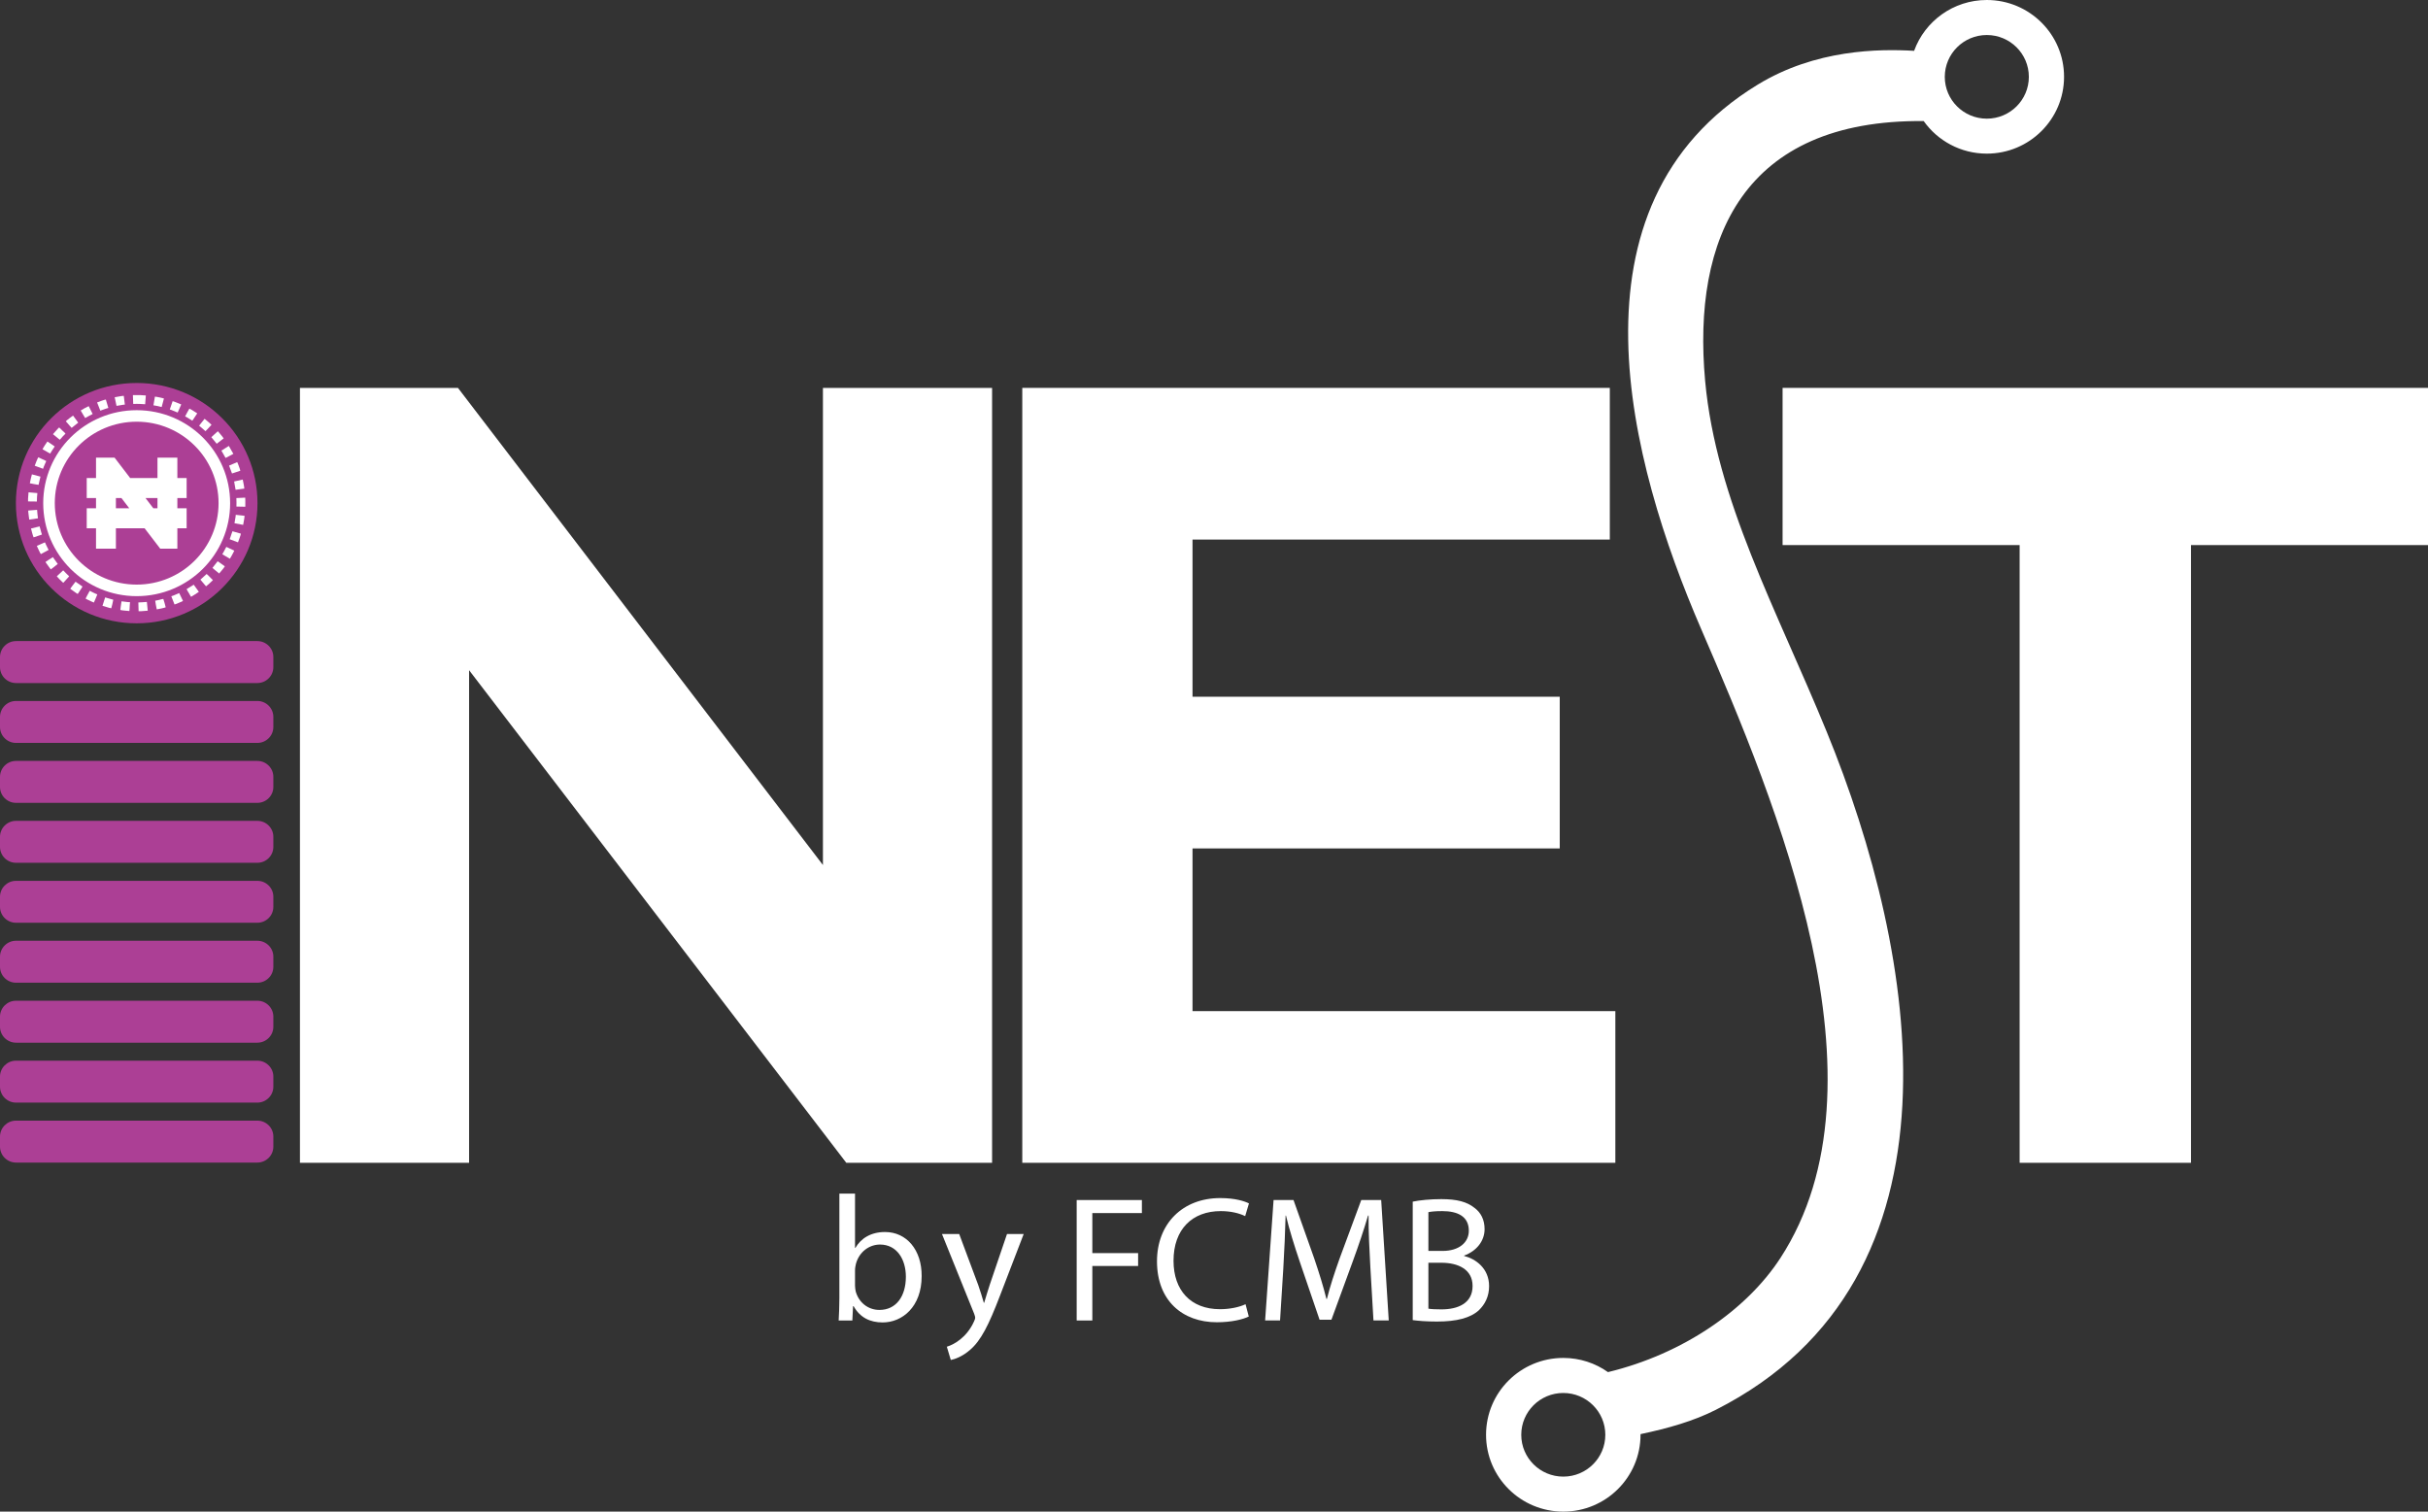 <svg width="106" height="66" viewBox="0 0 106 66" fill="none" xmlns="http://www.w3.org/2000/svg">
<rect x="0" y="0" width="106" height="66" fill="#333333" stroke="none"/>
<g clip-path="url(#clip0)">
<path d="M36.614 57.654C36.63 57.397 36.645 57.014 36.645 56.679V52.115H37.328V54.487H37.343C37.587 54.065 38.026 53.792 38.637 53.792C39.579 53.792 40.245 54.573 40.237 55.719C40.237 57.069 39.382 57.74 38.536 57.74C37.987 57.74 37.547 57.53 37.266 57.03H37.242L37.211 57.655H36.614V57.654ZM37.328 56.14C37.328 56.226 37.345 56.312 37.359 56.39C37.493 56.866 37.893 57.194 38.395 57.194C39.117 57.194 39.548 56.609 39.548 55.743C39.548 54.986 39.156 54.339 38.419 54.339C37.948 54.339 37.509 54.659 37.368 55.181C37.352 55.259 37.328 55.353 37.328 55.462V56.14Z" fill="white"/>
<path d="M41.876 53.879L42.708 56.11C42.794 56.36 42.888 56.656 42.951 56.882H42.967C43.038 56.656 43.117 56.367 43.21 56.094L43.963 53.879H44.692L43.657 56.57C43.162 57.865 42.825 58.529 42.355 58.934C42.018 59.231 41.681 59.347 41.509 59.379L41.336 58.801C41.509 58.747 41.736 58.638 41.94 58.466C42.128 58.317 42.364 58.053 42.521 57.701C42.552 57.631 42.575 57.576 42.575 57.538C42.575 57.498 42.559 57.444 42.528 57.358L41.124 53.879H41.876Z" fill="white"/>
<path d="M47.005 52.396H49.852V52.965H47.688V54.713H49.687V55.275H47.688V57.655H47.005V52.396Z" fill="white"/>
<path d="M54.518 57.482C54.267 57.607 53.766 57.732 53.122 57.732C51.632 57.732 50.511 56.795 50.511 55.071C50.511 53.425 51.632 52.31 53.272 52.31C53.93 52.31 54.345 52.45 54.526 52.543L54.361 53.098C54.103 52.972 53.734 52.879 53.295 52.879C52.056 52.879 51.233 53.667 51.233 55.048C51.233 56.335 51.978 57.162 53.264 57.162C53.679 57.162 54.103 57.076 54.377 56.944L54.518 57.482Z" fill="white"/>
<path d="M59.827 55.345C59.788 54.611 59.74 53.729 59.749 53.074H59.725C59.545 53.69 59.325 54.345 59.059 55.072L58.126 57.623H57.609L56.754 55.118C56.503 54.377 56.291 53.699 56.142 53.074H56.126C56.11 53.729 56.072 54.611 56.025 55.399L55.884 57.654H55.232L55.601 52.395H56.471L57.373 54.939C57.593 55.587 57.773 56.164 57.907 56.711H57.93C58.063 56.179 58.251 55.603 58.487 54.939L59.429 52.395H60.299L60.629 57.654H59.962L59.827 55.345Z" fill="white"/>
<path d="M61.677 52.466C61.975 52.403 62.446 52.356 62.924 52.356C63.606 52.356 64.045 52.473 64.374 52.739C64.649 52.941 64.813 53.254 64.813 53.667C64.813 54.173 64.476 54.618 63.92 54.821V54.837C64.421 54.963 65.01 55.376 65.01 56.155C65.01 56.608 64.829 56.951 64.562 57.209C64.194 57.545 63.597 57.701 62.735 57.701C62.264 57.701 61.903 57.67 61.676 57.638V52.466H61.677ZM62.36 54.618H62.979C63.701 54.618 64.125 54.244 64.125 53.737C64.125 53.121 63.654 52.879 62.964 52.879C62.651 52.879 62.47 52.902 62.36 52.925V54.618ZM62.36 57.139C62.494 57.162 62.69 57.17 62.932 57.17C63.638 57.17 64.289 56.913 64.289 56.148C64.289 55.43 63.67 55.134 62.925 55.134H62.36V57.139Z" fill="white"/>
<path fill-rule="evenodd" clip-rule="evenodd" d="M5.967 16.722C8.881 16.722 11.241 19.071 11.241 21.968C11.241 24.866 8.879 27.215 5.967 27.215C3.055 27.215 0.694 24.866 0.694 21.968C0.694 19.071 3.054 16.722 5.967 16.722Z" fill="#AC3F95"/>
<path fill-rule="evenodd" clip-rule="evenodd" d="M4.192 23.956H5.06V23.067H6.314L6.995 23.956H7.743V23.067H8.148V22.193H7.743V21.745H8.148V20.871H7.743V19.982H6.875V20.871H5.682L5.002 19.982H4.192V20.871H3.786V21.745H4.192V22.193H3.786V23.067H4.192V23.956ZM5.06 22.193V21.745H5.301L5.644 22.193H5.06ZM6.875 21.745V22.193H6.694L6.352 21.745H6.875Z" fill="white"/>
<path fill-rule="evenodd" clip-rule="evenodd" d="M5.967 18.412C7.941 18.412 9.542 20.004 9.542 21.968C9.542 23.932 7.942 25.525 5.967 25.525C3.994 25.525 2.392 23.933 2.392 21.968C2.392 20.005 3.992 18.412 5.967 18.412ZM5.967 17.91C8.221 17.91 10.047 19.727 10.047 21.97C10.047 24.212 8.221 26.029 5.967 26.029C3.714 26.029 1.887 24.212 1.887 21.97C1.887 19.727 3.714 17.91 5.967 17.91Z" fill="white"/>
<path fill-rule="evenodd" clip-rule="evenodd" d="M6.107 17.25H5.829L5.802 17.253L5.816 17.637C5.903 17.635 5.994 17.631 6.083 17.635C6.169 17.638 6.257 17.648 6.337 17.65L6.367 17.267L6.107 17.25Z" fill="white"/>
<path fill-rule="evenodd" clip-rule="evenodd" d="M9.022 25.061C9.01 25.069 8.997 25.083 8.986 25.093L8.749 25.309L8.935 25.528C8.948 25.544 8.982 25.587 8.999 25.598L9.115 25.5C9.144 25.474 9.281 25.35 9.294 25.332C9.285 25.314 9.242 25.276 9.226 25.261C9.187 25.221 9.046 25.074 9.022 25.061Z" fill="white"/>
<path fill-rule="evenodd" clip-rule="evenodd" d="M3.393 25.933C3.413 25.912 3.478 25.804 3.499 25.772C3.523 25.735 3.591 25.642 3.602 25.61L3.373 25.451C3.359 25.441 3.312 25.405 3.298 25.399C3.289 25.412 3.073 25.686 3.066 25.706C3.087 25.717 3.34 25.912 3.393 25.933Z" fill="white"/>
<path fill-rule="evenodd" clip-rule="evenodd" d="M8.146 25.723C8.153 25.747 8.224 25.858 8.243 25.891L8.338 26.056C8.362 26.048 8.409 26.017 8.431 26.004C8.46 25.987 8.486 25.97 8.516 25.951C8.545 25.932 8.57 25.915 8.599 25.896C8.626 25.878 8.655 25.855 8.681 25.842C8.667 25.814 8.596 25.722 8.569 25.683L8.458 25.529L8.146 25.723Z" fill="white"/>
<path fill-rule="evenodd" clip-rule="evenodd" d="M6.775 26.229C6.773 26.261 6.833 26.546 6.844 26.606C6.898 26.601 7.196 26.536 7.234 26.516C7.234 26.493 7.139 26.161 7.129 26.149C7.073 26.157 7.009 26.178 6.954 26.191C6.896 26.205 6.836 26.217 6.775 26.229Z" fill="white"/>
<path fill-rule="evenodd" clip-rule="evenodd" d="M1.354 23.076C1.361 23.107 1.443 23.428 1.468 23.462L1.83 23.34C1.826 23.312 1.811 23.278 1.803 23.25L1.729 22.984L1.354 23.076Z" fill="white"/>
<path fill-rule="evenodd" clip-rule="evenodd" d="M1.303 21.1C1.312 21.106 1.663 21.17 1.684 21.169C1.708 21.029 1.75 20.906 1.767 20.811L1.393 20.711C1.377 20.775 1.361 20.835 1.345 20.901C1.328 20.968 1.317 21.034 1.303 21.1Z" fill="white"/>
<path fill-rule="evenodd" clip-rule="evenodd" d="M1.856 19.615L2.022 19.708C2.059 19.729 2.163 19.795 2.194 19.803C2.217 19.743 2.353 19.554 2.388 19.496C2.374 19.48 2.338 19.456 2.311 19.439L2.071 19.276C2.048 19.298 1.871 19.572 1.856 19.615Z" fill="white"/>
<path fill-rule="evenodd" clip-rule="evenodd" d="M4.239 17.572L4.38 17.93C4.493 17.896 4.586 17.849 4.73 17.812L4.621 17.445C4.571 17.446 4.293 17.548 4.239 17.572Z" fill="white"/>
<path fill-rule="evenodd" clip-rule="evenodd" d="M10.001 20.328L10.129 20.673L10.309 20.614C10.342 20.604 10.47 20.567 10.492 20.552C10.484 20.5 10.448 20.413 10.429 20.36C10.416 20.326 10.373 20.198 10.356 20.178L10.001 20.328Z" fill="white"/>
<path fill-rule="evenodd" clip-rule="evenodd" d="M2.313 18.957C2.338 18.983 2.602 19.198 2.61 19.201L2.655 19.153C2.694 19.103 2.804 18.981 2.858 18.936C2.85 18.913 2.811 18.882 2.794 18.865C2.782 18.853 2.772 18.844 2.761 18.832C2.746 18.817 2.738 18.813 2.722 18.799C2.689 18.77 2.612 18.68 2.582 18.664C2.551 18.684 2.385 18.877 2.345 18.92C2.336 18.93 2.322 18.945 2.313 18.957Z" fill="white"/>
<path fill-rule="evenodd" clip-rule="evenodd" d="M2.957 25.233C2.975 25.212 3.011 25.181 3.019 25.162C3.009 25.149 3.011 25.155 3.002 25.146C2.995 25.14 2.992 25.135 2.987 25.128C2.977 25.118 2.962 25.108 2.952 25.097C2.929 25.075 2.91 25.056 2.888 25.034L2.791 24.933C2.782 24.925 2.781 24.925 2.773 24.917C2.763 24.905 2.774 24.913 2.758 24.903L2.48 25.162C2.496 25.192 2.676 25.368 2.724 25.414C2.732 25.42 2.755 25.441 2.764 25.446L2.957 25.233Z" fill="white"/>
<path fill-rule="evenodd" clip-rule="evenodd" d="M4.175 26.134C4.189 26.101 4.243 25.977 4.249 25.952C4.222 25.945 4.109 25.892 4.079 25.877C4.051 25.863 4.022 25.85 3.997 25.836C3.977 25.826 3.938 25.802 3.914 25.797C3.904 25.827 3.884 25.855 3.869 25.885C3.843 25.935 3.744 26.109 3.739 26.139C3.767 26.149 3.797 26.169 3.827 26.184C3.887 26.213 4.053 26.295 4.099 26.308L4.175 26.134Z" fill="white"/>
<path fill-rule="evenodd" clip-rule="evenodd" d="M9.568 25.04C9.603 25.005 9.799 24.765 9.816 24.728C9.8 24.711 9.678 24.628 9.659 24.614C9.611 24.579 9.553 24.543 9.506 24.507C9.489 24.518 9.484 24.529 9.472 24.544L9.274 24.797L9.568 25.04Z" fill="white"/>
<path fill-rule="evenodd" clip-rule="evenodd" d="M8.082 18.18C8.144 18.203 8.346 18.343 8.396 18.369C8.399 18.365 8.399 18.366 8.403 18.361L8.556 18.131C8.57 18.108 8.601 18.07 8.609 18.046C8.574 18.03 8.361 17.88 8.268 17.841C8.261 17.848 8.089 18.158 8.082 18.18Z" fill="white"/>
<path fill-rule="evenodd" clip-rule="evenodd" d="M10.71 22.1V21.838L10.705 21.728L10.319 21.746C10.319 21.806 10.324 21.867 10.324 21.929C10.324 21.987 10.319 22.062 10.322 22.117L10.708 22.125L10.71 22.1Z" fill="white"/>
<path fill-rule="evenodd" clip-rule="evenodd" d="M1.608 23.834C1.636 23.899 1.747 24.146 1.783 24.193C1.802 24.187 1.845 24.161 1.867 24.149C1.896 24.134 1.925 24.118 1.953 24.102C2.011 24.072 2.068 24.041 2.122 24.011C2.112 23.982 2.093 23.955 2.08 23.929L2 23.764C1.989 23.738 1.976 23.702 1.961 23.68L1.608 23.834Z" fill="white"/>
<path fill-rule="evenodd" clip-rule="evenodd" d="M2.875 18.392C2.879 18.399 2.877 18.395 2.881 18.401L2.905 18.431C2.915 18.445 2.925 18.452 2.937 18.465C2.973 18.504 3.099 18.661 3.128 18.682L3.379 18.482C3.392 18.472 3.405 18.465 3.415 18.453L3.189 18.145C3.171 18.152 2.892 18.365 2.875 18.392Z" fill="white"/>
<path fill-rule="evenodd" clip-rule="evenodd" d="M1.988 24.535C1.994 24.549 1.99 24.546 2 24.561C2.005 24.567 2.009 24.574 2.014 24.581C2.025 24.596 2.033 24.608 2.043 24.623L2.216 24.861C2.24 24.851 2.499 24.643 2.521 24.624C2.514 24.609 2.503 24.6 2.494 24.585L2.308 24.326C2.282 24.337 2.005 24.522 1.988 24.535Z" fill="white"/>
<path fill-rule="evenodd" clip-rule="evenodd" d="M10.39 23.68C10.415 23.61 10.512 23.358 10.517 23.3L10.148 23.196C10.132 23.229 10.082 23.395 10.058 23.46C10.05 23.481 10.031 23.524 10.028 23.544L10.39 23.68Z" fill="white"/>
<path fill-rule="evenodd" clip-rule="evenodd" d="M4.858 26.558C4.868 26.543 4.945 26.209 4.945 26.186C4.926 26.176 4.733 26.129 4.678 26.11C4.65 26.102 4.617 26.088 4.591 26.084L4.474 26.45C4.56 26.468 4.764 26.549 4.858 26.558Z" fill="white"/>
<path fill-rule="evenodd" clip-rule="evenodd" d="M10.237 22.845L10.615 22.917C10.628 22.841 10.681 22.58 10.676 22.52L10.293 22.478C10.291 22.58 10.237 22.794 10.237 22.845Z" fill="white"/>
<path fill-rule="evenodd" clip-rule="evenodd" d="M1.277 22.687L1.658 22.63C1.655 22.574 1.641 22.504 1.635 22.448C1.629 22.384 1.623 22.325 1.619 22.261L1.278 22.287C1.219 22.291 1.224 22.255 1.252 22.499C1.26 22.562 1.269 22.623 1.277 22.687Z" fill="white"/>
<path fill-rule="evenodd" clip-rule="evenodd" d="M10.221 21.023C10.228 21.083 10.265 21.241 10.278 21.341C10.283 21.381 10.28 21.382 10.293 21.384L10.667 21.333C10.665 21.279 10.645 21.184 10.636 21.131C10.624 21.066 10.609 21.002 10.597 20.938L10.221 21.023Z" fill="white"/>
<path fill-rule="evenodd" clip-rule="evenodd" d="M7.619 26.393C7.661 26.386 7.763 26.339 7.807 26.321C7.867 26.296 7.928 26.269 7.989 26.24L7.823 25.894L7.654 25.967C7.608 25.986 7.524 26.025 7.479 26.034L7.619 26.393Z" fill="white"/>
<path fill-rule="evenodd" clip-rule="evenodd" d="M7.537 17.516L7.413 17.876L7.757 18.012L7.912 17.659L7.726 17.583C7.696 17.571 7.557 17.514 7.537 17.516Z" fill="white"/>
<path fill-rule="evenodd" clip-rule="evenodd" d="M10.036 24.395C10.083 24.329 10.14 24.209 10.184 24.133C10.196 24.112 10.222 24.064 10.228 24.043L9.882 23.878C9.862 23.9 9.815 24.006 9.794 24.043L9.705 24.2L10.036 24.395Z" fill="white"/>
<path fill-rule="evenodd" clip-rule="evenodd" d="M8.694 18.585C8.698 18.59 8.695 18.588 8.701 18.593C8.756 18.643 8.837 18.701 8.9 18.763L8.97 18.826C8.988 18.818 9.145 18.642 9.169 18.617C9.192 18.593 9.212 18.571 9.234 18.547C9.222 18.529 9.193 18.509 9.181 18.499C9.172 18.491 9.171 18.488 9.162 18.479L8.933 18.286C8.92 18.295 8.886 18.342 8.874 18.357C8.854 18.384 8.835 18.406 8.813 18.434L8.694 18.585Z" fill="white"/>
<path fill-rule="evenodd" clip-rule="evenodd" d="M3.523 17.924C3.529 17.945 3.699 18.214 3.718 18.252L3.882 18.161C3.913 18.143 4.027 18.092 4.045 18.075L3.872 17.733C3.812 17.756 3.557 17.897 3.523 17.924Z" fill="white"/>
<path fill-rule="evenodd" clip-rule="evenodd" d="M1.516 20.335L1.88 20.468C1.892 20.419 1.927 20.342 1.947 20.295L2.019 20.129L1.672 19.966C1.648 19.996 1.527 20.29 1.516 20.335Z" fill="white"/>
<path fill-rule="evenodd" clip-rule="evenodd" d="M9.227 19.089L9.402 19.302C9.415 19.319 9.446 19.363 9.461 19.375L9.764 19.141C9.753 19.119 9.722 19.081 9.706 19.06C9.683 19.032 9.667 19.014 9.644 18.985C9.629 18.967 9.524 18.847 9.519 18.832C9.488 18.84 9.401 18.933 9.369 18.957L9.227 19.089Z" fill="white"/>
<path fill-rule="evenodd" clip-rule="evenodd" d="M5.646 26.678C5.648 26.674 5.647 26.68 5.65 26.668L5.657 26.584C5.663 26.502 5.666 26.355 5.676 26.293C5.548 26.293 5.419 26.262 5.309 26.255C5.305 26.26 5.308 26.254 5.304 26.265L5.298 26.301C5.291 26.351 5.25 26.624 5.254 26.631C5.265 26.649 5.626 26.677 5.646 26.678Z" fill="white"/>
<path fill-rule="evenodd" clip-rule="evenodd" d="M6.051 26.686H6.165L6.45 26.664L6.412 26.281C6.289 26.294 6.165 26.298 6.04 26.304L6.051 26.686Z" fill="white"/>
<path fill-rule="evenodd" clip-rule="evenodd" d="M6.699 17.696C6.816 17.709 6.946 17.746 7.058 17.771L7.157 17.4C7.127 17.383 6.793 17.313 6.763 17.318L6.699 17.696Z" fill="white"/>
<path fill-rule="evenodd" clip-rule="evenodd" d="M5.007 17.345L5.087 17.721C5.135 17.72 5.341 17.671 5.451 17.665L5.404 17.283C5.287 17.286 5.118 17.331 5.007 17.345Z" fill="white"/>
<path fill-rule="evenodd" clip-rule="evenodd" d="M1.225 21.767V21.893L1.61 21.898C1.61 21.779 1.618 21.644 1.631 21.529L1.246 21.495L1.225 21.767Z" fill="white"/>
<path fill-rule="evenodd" clip-rule="evenodd" d="M9.665 19.673C9.69 19.727 9.796 19.889 9.847 19.994C9.854 19.992 10.162 19.836 10.188 19.816L9.99 19.47C9.921 19.506 9.701 19.662 9.665 19.673Z" fill="white"/>
<path fill-rule="evenodd" clip-rule="evenodd" d="M0.698 27.991H11.236C11.62 27.991 11.934 28.304 11.934 28.686V29.128C11.934 29.51 11.62 29.823 11.236 29.823H0.698C0.314 29.823 0 29.51 0 29.128V28.686C0 28.305 0.314 27.991 0.698 27.991ZM0.698 30.606H11.236C11.62 30.606 11.934 30.919 11.934 31.301V31.743C11.934 32.125 11.62 32.437 11.236 32.437H0.698C0.314 32.437 0 32.125 0 31.743V31.301C0 30.919 0.314 30.606 0.698 30.606ZM0.698 33.223H11.236C11.62 33.223 11.934 33.536 11.934 33.918V34.36C11.934 34.742 11.62 35.054 11.236 35.054H0.698C0.314 35.054 0 34.742 0 34.36V33.918C0 33.536 0.314 33.223 0.698 33.223ZM0.698 35.84H11.236C11.62 35.84 11.934 36.153 11.934 36.535V36.977C11.934 37.359 11.62 37.671 11.236 37.671H0.698C0.314 37.671 0 37.359 0 36.977V36.536C0 36.154 0.314 35.84 0.698 35.84ZM0.698 38.459H11.236C11.62 38.459 11.934 38.771 11.934 39.153V39.595C11.934 39.977 11.62 40.289 11.236 40.289H0.698C0.314 40.289 0 39.977 0 39.595V39.153C0 38.771 0.314 38.459 0.698 38.459ZM0.698 41.075H11.236C11.62 41.075 11.934 41.388 11.934 41.77V42.212C11.934 42.594 11.62 42.907 11.236 42.907H0.698C0.314 42.907 0 42.594 0 42.212V41.77C0 41.389 0.314 41.075 0.698 41.075ZM0.698 43.694H11.236C11.62 43.694 11.934 44.006 11.934 44.388V44.83C11.934 45.212 11.62 45.525 11.236 45.525H0.698C0.314 45.525 0 45.212 0 44.83V44.388C0 44.006 0.314 43.694 0.698 43.694ZM0.698 46.311H11.236C11.62 46.311 11.934 46.623 11.934 47.005V47.447C11.934 47.829 11.62 48.142 11.236 48.142H0.698C0.314 48.142 0 47.829 0 47.447V47.005C0 46.624 0.314 46.311 0.698 46.311ZM0.698 48.929H11.236C11.62 48.929 11.934 49.241 11.934 49.623V50.065C11.934 50.447 11.62 50.76 11.236 50.76H0.698C0.314 50.76 0 50.447 0 50.065V49.623C0 49.241 0.314 48.929 0.698 48.929Z" fill="#AC3F95"/>
<path fill-rule="evenodd" clip-rule="evenodd" d="M88.172 50.77H95.653V23.799H106V16.936H77.823V23.799H88.172V50.77Z" fill="white"/>
<path fill-rule="evenodd" clip-rule="evenodd" d="M44.63 50.77H70.522V44.148H52.062V37.044H68.094V30.421H52.062V23.558H70.28V16.936H44.63V50.77Z" fill="white"/>
<path fill-rule="evenodd" clip-rule="evenodd" d="M13.095 50.77H20.479V29.262L36.947 50.77H43.312V16.936H35.927V37.768L19.993 16.936H13.095V50.77Z" fill="white"/>
<path fill-rule="evenodd" clip-rule="evenodd" d="M86.739 1.529C87.752 1.529 88.574 2.346 88.574 3.355C88.574 4.363 87.753 5.181 86.739 5.181C85.726 5.181 84.904 4.364 84.904 3.355C84.905 2.346 85.726 1.529 86.739 1.529ZM71.62 62.617C72.825 62.364 73.941 62.046 74.906 61.556C86.213 55.826 83.71 41.631 79.751 31.954C77.566 26.612 74.918 21.834 74.442 16.633C73.875 10.426 76.097 5.211 83.983 5.286C84.593 6.146 85.6 6.708 86.739 6.708C88.601 6.708 90.111 5.206 90.111 3.353C90.111 1.502 88.602 0 86.739 0C85.278 0 84.033 0.925 83.565 2.219C82.027 2.13 79.267 2.151 76.732 3.698C68.087 8.978 71.135 20.218 74.264 27.454C77.576 35.11 82.677 47.312 77.731 54.922C76.253 57.198 73.468 59.119 70.2 59.909C69.649 59.519 68.976 59.29 68.249 59.29C66.387 59.29 64.877 60.791 64.877 62.645C64.877 64.497 66.386 66 68.249 66C70.111 66 71.621 64.498 71.621 62.645C71.621 62.636 71.62 62.627 71.62 62.617ZM68.249 60.82C69.262 60.82 70.084 61.637 70.084 62.646C70.084 63.654 69.263 64.472 68.249 64.472C67.236 64.472 66.414 63.655 66.414 62.646C66.414 61.637 67.236 60.82 68.249 60.82Z" fill="white"/>
</g>
<defs>
<clipPath id="clip0">
<rect width="106" height="66" fill="white"/>
</clipPath>
</defs>
</svg>
